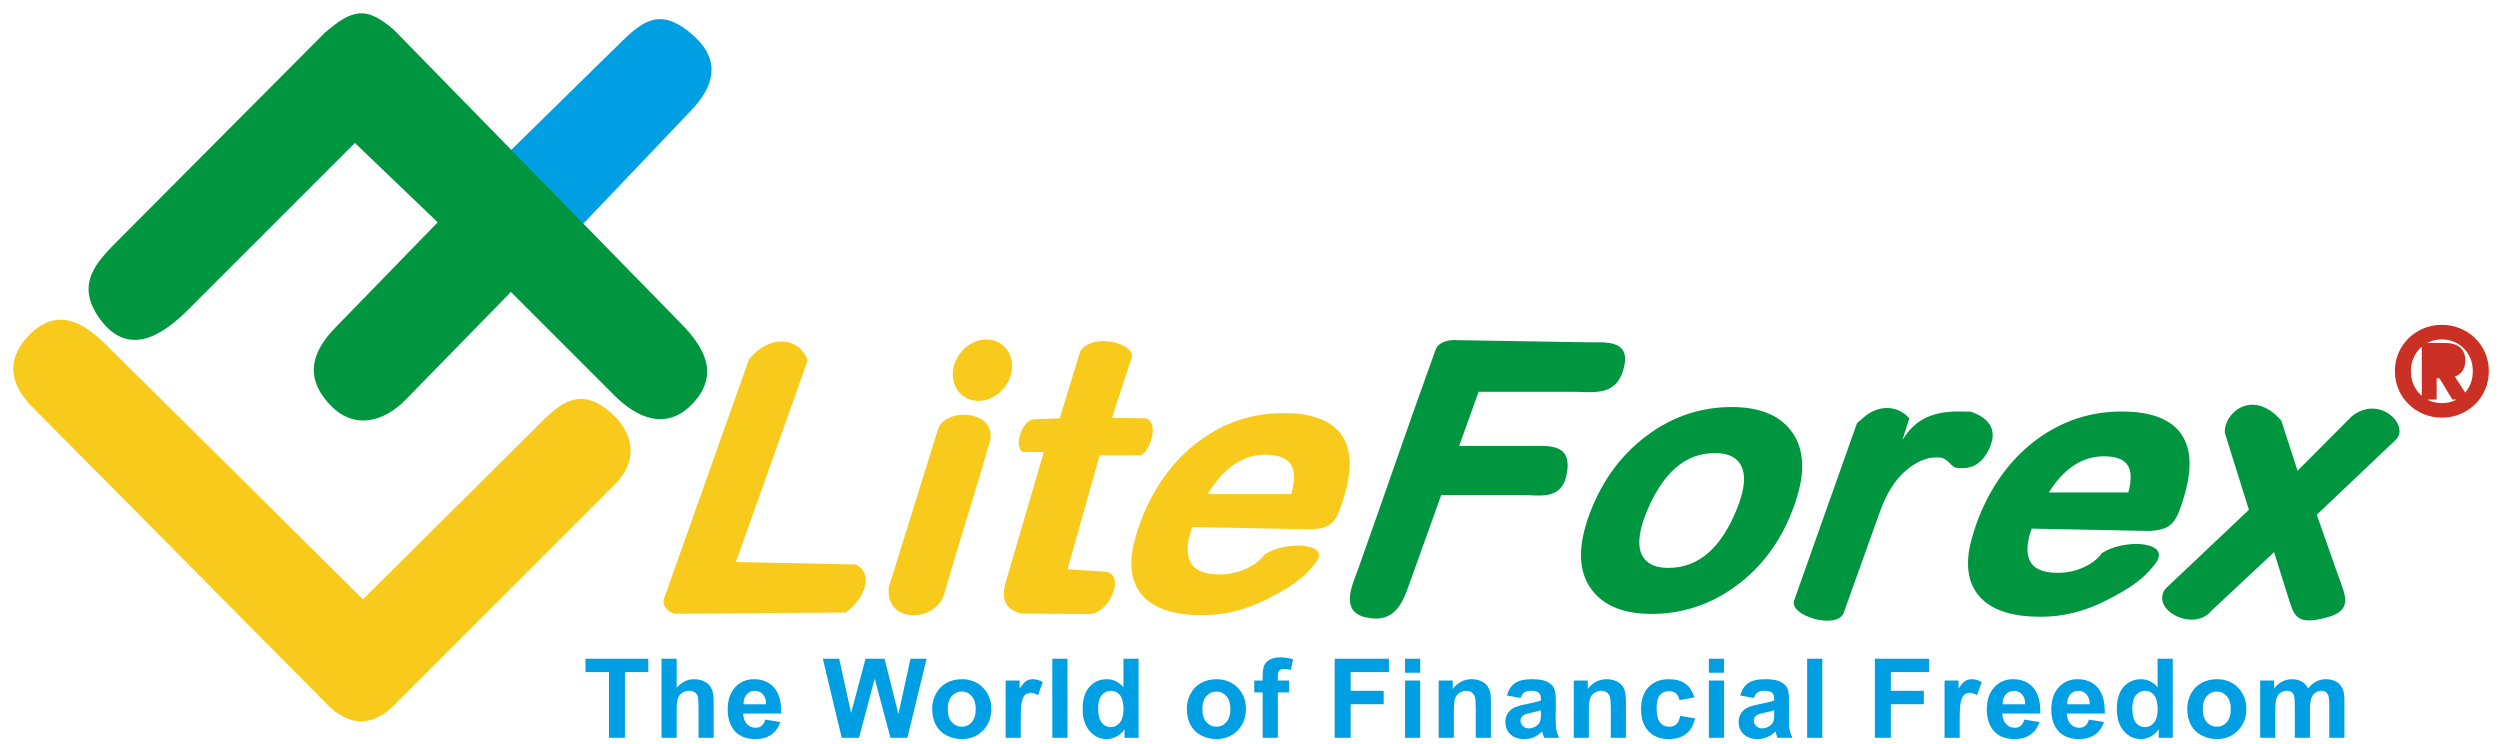 <svg width="168" height="50" viewBox="0 0 168 50" version="1.1" xmlns="http://www.w3.org/2000/svg" xmlns:xlink="http://www.w3.org/1999/xlink">
<g id="Canvas" fill="none">
<g id="lite logo">
<g id="Group">
<g id="Vector">
<path d="M -6.2286e-07 8.928L 4.625 13.815L 12.145 5.918C 13.555 4.438 14.143 2.74 12.272 1.076C 10.257 -0.717 9.155 -0.053 7.587 1.486L -6.2286e-07 8.928Z" transform="translate(34.254 1.394)" fill="#009FE3"/>
<path d="M -6.2286e-07 8.928L 4.625 13.815L 12.145 5.918C 13.555 4.438 14.143 2.74 12.272 1.076C 10.257 -0.717 9.155 -0.053 7.587 1.486L -6.2286e-07 8.928Z" stroke-width="0.216" stroke-miterlimit="22.926" transform="translate(34.254 1.394)" stroke="#009FE3"/>
</g>
<g id="Vector_2">
<path d="M 2.001 15.179L 15.858 1.263C 17.689 -0.294 18.521 -0.486 20.355 1.104L 39.618 20.81C 41.033 22.258 42.23 24.029 40.482 25.966C 38.722 27.916 36.75 26.944 35.297 25.49L 28.272 18.466L 21.13 25.778C 19.735 27.207 17.758 27.849 16.128 26.059C 14.436 24.201 15.121 22.564 16.558 21.085L 23.506 13.938L 17.787 8.456L 6.563 19.68C 4.98 21.263 2.674 23.005 0.758 20.391C -0.904 18.123 0.465 16.72 2.001 15.179Z" transform="translate(6.061 1)" fill="#009640"/>
<path d="M 2.001 15.179L 15.858 1.263C 17.689 -0.294 18.521 -0.486 20.355 1.104L 39.618 20.81C 41.033 22.258 42.23 24.029 40.482 25.966C 38.722 27.916 36.75 26.944 35.297 25.49L 28.272 18.466L 21.13 25.778C 19.735 27.207 17.758 27.849 16.128 26.059C 14.436 24.201 15.121 22.564 16.558 21.085L 23.506 13.938L 17.787 8.456L 6.563 19.68C 4.98 21.263 2.674 23.005 0.758 20.391C -0.904 18.123 0.465 16.72 2.001 15.179Z" stroke-width="0.216" stroke-miterlimit="22.926" transform="translate(6.061 1)" stroke="#009640"/>
</g>
<g id="Vector_3">
<path d="M 1.256 5.692C 7.938 12.429 14.619 19.165 21.3 25.901C 22.609 27.065 23.918 27.065 25.227 25.901C 30.244 20.884 35.261 15.867 40.278 10.849C 41.617 9.511 41.635 7.767 40.098 6.334C 38.26 4.619 37.009 5.306 35.573 6.733L 23.394 18.834C 17.625 13.117 11.856 7.402 6.087 1.686C 4.567 0.18 2.809 -0.943 0.902 1.147C -0.596 2.79 -0.053 4.372 1.256 5.692Z" transform="translate(1 21.592)" fill="#F8CA1B"/>
<path d="M 1.256 5.692C 7.938 12.429 14.619 19.165 21.3 25.901C 22.609 27.065 23.918 27.065 25.227 25.901C 30.244 20.884 35.261 15.867 40.278 10.849C 41.617 9.511 41.635 7.767 40.098 6.334C 38.26 4.619 37.009 5.306 35.573 6.733L 23.394 18.834C 17.625 13.117 11.856 7.402 6.087 1.686C 4.567 0.18 2.809 -0.943 0.902 1.147C -0.596 2.79 -0.053 4.372 1.256 5.692Z" stroke-width="0.216" stroke-miterlimit="22.926" transform="translate(1 21.592)" stroke="#F8CA1B"/>
</g>
<g id="Vector_4">
<path d="M 0.039 17.259L 5.737 1.213C 7.017 -0.452 9.088 -0.37 9.691 1.257L 4.863 14.817L 12.928 14.982C 14.343 15.768 13.198 17.587 12.227 18.207L 1.006 18.293C 0.33 18.329 -0.141 17.713 0.039 17.259Z" transform="translate(44.589 22.952)" fill="#F8CA1B"/>
</g>
<g id="Vector_5">
<path d="M 4.766 13.578C 2.968 13.578 1.669 13.182 0.873 12.389C 0.074 11.592 -0.177 10.448 0.122 8.956C 0.193 8.641 0.287 8.301 0.403 7.938C 0.515 7.573 0.648 7.21 0.8 6.838C 1.7 4.694 2.981 3.02 4.644 1.811C 6.312 0.603 8.165 -9.86196e-07 10.217 -9.86196e-07C 11.945 -9.86196e-07 13.174 0.396 13.902 1.185C 14.63 1.973 14.842 3.138 14.536 4.67C 14.46 5.047 14.352 5.455 14.214 5.888C 13.747 7.352 13.45 7.736 12.076 7.811L 4.089 7.655L 4.034 7.821C 3.952 8.059 3.89 8.282 3.847 8.496C 3.7 9.276 3.798 9.863 4.139 10.255C 4.484 10.647 5.08 10.841 5.931 10.841C 6.549 10.841 7.136 10.716 7.69 10.469C 8.246 10.218 8.669 9.895 8.961 9.49C 10.393 8.571 13.164 8.759 12.517 9.841L 12.517 9.88C 11.626 11.138 10.583 11.741 9.168 12.474C 7.75 13.208 6.286 13.578 4.766 13.578ZM 10.753 5.439L 10.855 4.99C 11.004 4.246 10.929 3.692 10.626 3.332C 10.322 2.972 9.787 2.794 9.018 2.794C 8.05 2.794 7.176 3.146 6.396 3.85C 5.942 4.262 5.521 4.792 5.128 5.439L 10.753 5.439L 10.753 5.439Z" transform="translate(76.026 27.761)" fill="#F8CA1B"/>
</g>
<g id="Vector_6">
<path d="M 0.531 15.379C 2.324 10.356 3.914 5.663 5.756 0.585C 5.93 0.106 6.576 -0.04 7.098 0.009L 15.814 0.151C 17.122 0.172 18.76 -0.078 18.151 1.921C 17.645 3.58 16.212 3.263 14.848 3.263L 8.472 3.263L 7.085 7.115C 8.81 7.115 10.342 7.115 11.971 7.115C 13.339 7.115 14.768 6.94 14.35 8.946C 14.013 10.567 12.644 10.197 11.39 10.197L 5.961 10.197L 3.891 15.964C 3.388 17.367 2.948 18.882 0.964 18.419C -0.659 18.04 0.181 16.359 0.531 15.379Z" transform="translate(90.816 22.958)" fill="#009640"/>
<path d="M 0.531 15.379C 2.324 10.356 3.914 5.663 5.756 0.585C 5.93 0.106 6.576 -0.04 7.098 0.009L 15.814 0.151C 17.122 0.172 18.76 -0.078 18.151 1.921C 17.645 3.58 16.212 3.263 14.848 3.263L 8.472 3.263L 7.085 7.115C 8.81 7.115 10.342 7.115 11.971 7.115C 13.339 7.115 14.768 6.94 14.35 8.946C 14.013 10.567 12.644 10.197 11.39 10.197L 5.961 10.197L 3.891 15.964C 3.388 17.367 2.948 18.882 0.964 18.419C -0.659 18.04 0.181 16.359 0.531 15.379Z" stroke-width="0.216" stroke-miterlimit="22.926" transform="translate(90.816 22.958)" stroke="#009640"/>
</g>
<g id="Vector_7">
<path d="M 4.635 13.686C 2.957 13.686 1.711 13.242 0.903 12.353C 0.096 11.464 -0.172 10.258 0.107 8.73C 0.155 8.469 0.227 8.171 0.326 7.841C 0.424 7.511 0.533 7.193 0.654 6.892C 1.486 4.78 2.745 3.105 4.433 1.862C 6.116 0.62 7.981 -1.29763e-06 10.027 -1.29763e-06C 11.706 -1.29763e-06 12.951 0.448 13.756 1.349C 14.561 2.25 14.822 3.472 14.532 5.017C 14.482 5.286 14.405 5.588 14.301 5.922C 14.202 6.256 14.088 6.582 13.965 6.892C 13.146 8.978 11.896 10.629 10.211 11.852C 8.532 13.074 6.673 13.686 4.635 13.686ZM 5.769 10.809C 6.809 10.809 7.72 10.466 8.509 9.782C 9.297 9.097 9.959 8.066 10.507 6.688C 10.594 6.464 10.672 6.24 10.738 6.019C 10.805 5.795 10.855 5.591 10.889 5.408C 11.039 4.605 10.94 3.982 10.595 3.542C 10.246 3.097 9.68 2.877 8.893 2.877C 7.858 2.877 6.946 3.224 6.155 3.921C 5.364 4.618 4.69 5.669 4.134 7.071C 4.053 7.283 3.98 7.499 3.911 7.715C 3.843 7.931 3.797 8.131 3.772 8.31C 3.622 9.109 3.719 9.724 4.066 10.156C 4.412 10.593 4.979 10.809 5.769 10.809Z" transform="translate(106.35 27.46)" fill="#009640"/>
<path d="M 4.635 13.686C 2.957 13.686 1.711 13.242 0.903 12.353C 0.096 11.464 -0.172 10.258 0.107 8.73C 0.155 8.469 0.227 8.171 0.326 7.841C 0.424 7.511 0.533 7.193 0.654 6.892C 1.486 4.78 2.745 3.105 4.433 1.862C 6.116 0.62 7.981 -1.29763e-06 10.027 -1.29763e-06C 11.706 -1.29763e-06 12.951 0.448 13.756 1.349C 14.561 2.25 14.822 3.472 14.532 5.017C 14.482 5.286 14.405 5.588 14.301 5.922C 14.202 6.256 14.088 6.582 13.965 6.892C 13.146 8.978 11.896 10.629 10.211 11.852C 8.532 13.074 6.673 13.686 4.635 13.686ZM 5.769 10.809C 6.809 10.809 7.72 10.466 8.509 9.782C 9.297 9.097 9.959 8.066 10.507 6.688C 10.594 6.464 10.672 6.24 10.738 6.019C 10.805 5.795 10.855 5.591 10.889 5.408C 11.039 4.605 10.94 3.982 10.595 3.542C 10.246 3.097 9.68 2.877 8.893 2.877C 7.858 2.877 6.946 3.224 6.155 3.921C 5.364 4.618 4.69 5.669 4.134 7.071C 4.053 7.283 3.98 7.499 3.911 7.715C 3.843 7.931 3.797 8.131 3.772 8.31C 3.622 9.109 3.719 9.724 4.066 10.156C 4.412 10.593 4.979 10.809 5.769 10.809Z" stroke-width="0.216" stroke-miterlimit="22.926" transform="translate(106.35 27.46)" stroke="#009640"/>
</g>
<g id="Vector_8">
<path d="M 0.014 12.882L 4.234 0.98L 4.692 0.58C 5.646 -0.231 6.818 -0.164 7.535 0.608L 6.717 3.227C 6.963 2.9 7.116 2.4 7.33 2.041C 8.312 0.396 9.883 0.229 11.011 0.232C 11.262 0.232 11.513 0.24 11.765 0.244C 13.095 0.708 13.47 1.515 12.893 2.665C 12.439 3.594 11.734 3.939 10.822 3.8C 10.567 3.767 10.286 3.178 9.781 3.121C 8.849 3.015 8.018 3.436 7.305 4.062C 6.591 4.689 6.022 5.605 5.59 6.804L 3.147 13.626C 2.731 14.634 -0.229 13.762 0.014 12.882Z" transform="translate(120.646 27.526)" fill="#009640"/>
<path d="M 0.014 12.882L 4.234 0.98L 4.692 0.58C 5.646 -0.231 6.818 -0.164 7.535 0.608L 6.717 3.227C 6.963 2.9 7.116 2.4 7.33 2.041C 8.312 0.396 9.883 0.229 11.011 0.232C 11.262 0.232 11.513 0.24 11.765 0.244C 13.095 0.708 13.47 1.515 12.893 2.665C 12.439 3.594 11.734 3.939 10.822 3.8C 10.567 3.767 10.286 3.178 9.781 3.121C 8.849 3.015 8.018 3.436 7.305 4.062C 6.591 4.689 6.022 5.605 5.59 6.804L 3.147 13.626C 2.731 14.634 -0.229 13.762 0.014 12.882Z" stroke-width="0.216" stroke-miterlimit="22.926" transform="translate(120.646 27.526)" stroke="#009640"/>
</g>
<g id="Group_2">
<g id="Vector_9">
<path d="M 2.264 -7.26671e-07C 1.177 -7.26671e-07 0.168 0.927 0.019 2.064C -0.131 3.201 0.634 4.129 1.721 4.129C 2.809 4.129 3.818 3.201 3.967 2.064C 4.117 0.927 3.352 -7.26671e-07 2.264 -7.26671e-07Z" transform="translate(64.025 22.811)" fill="#F8CA1B"/>
</g>
<g id="Vector_10">
<path d="M 3.342 0.9L 0.017 11.569C -0.267 14.089 3.156 13.957 3.734 12.061C 4.71 8.626 5.846 5.158 6.821 1.723C 7.206 -0.318 3.897 -0.484 3.342 0.9Z" transform="translate(59.715 27.871)" fill="#F8CA1B"/>
</g>
</g>
<g id="Vector_11">
<path d="M 3.756 5.189L 1.979 5.254C 1.279 5.329 0.622 7.02 1.268 7.451L 2.69 7.451L 0.137 16.175C -0.218 17.316 0.116 18.027 1.139 18.307L 5.792 18.339C 7.181 18.232 8.183 15.647 6.826 15.496L 4.282 15.334L 6.438 7.677L 9.216 7.677C 9.798 7.397 10.455 5.587 9.604 5.189L 7.272 5.157L 8.605 1.065C 8.775 0.131 5.977 -0.575 5.145 0.666L 3.756 5.189Z" transform="translate(67.455 22.923)" fill="#F8CA1B"/>
</g>
<g id="Vector_12">
<path d="M 4.765 13.578C 2.968 13.578 1.669 13.182 0.874 12.389C 0.073 11.592 -0.177 10.448 0.122 8.956C 0.194 8.641 0.287 8.301 0.403 7.938C 0.515 7.573 0.648 7.21 0.8 6.838C 1.7 4.694 2.981 3.02 4.644 1.811C 6.312 0.603 8.165 -9.86196e-07 10.217 -9.86196e-07C 11.945 -9.86196e-07 13.174 0.396 13.902 1.185C 14.63 1.973 14.842 3.138 14.535 4.67C 14.46 5.047 14.352 5.455 14.214 5.888C 13.747 7.352 13.449 7.736 12.076 7.811L 4.089 7.655L 4.034 7.821C 3.951 8.059 3.889 8.282 3.847 8.496C 3.699 9.276 3.798 9.863 4.138 10.255C 4.483 10.647 5.079 10.841 5.931 10.841C 6.548 10.841 7.135 10.716 7.69 10.469C 8.245 10.218 8.668 9.895 8.961 9.49C 10.393 8.571 13.164 8.759 12.516 9.841L 12.516 9.88C 11.625 11.138 10.583 11.741 9.168 12.474C 7.75 13.208 6.286 13.578 4.765 13.578ZM 10.753 5.439L 10.856 4.99C 11.005 4.246 10.93 3.692 10.626 3.332C 10.322 2.972 9.788 2.794 9.018 2.794C 8.051 2.794 7.177 3.146 6.397 3.85C 5.942 4.262 5.521 4.792 5.128 5.439L 10.753 5.439L 10.753 5.439Z" transform="translate(132.359 27.761)" fill="#009640"/>
<path d="M 4.765 13.578C 2.968 13.578 1.669 13.182 0.874 12.389C 0.073 11.592 -0.177 10.448 0.122 8.956C 0.194 8.641 0.287 8.301 0.403 7.938C 0.515 7.573 0.648 7.21 0.8 6.838C 1.7 4.694 2.981 3.02 4.644 1.811C 6.312 0.603 8.165 -9.86196e-07 10.217 -9.86196e-07C 11.945 -9.86196e-07 13.174 0.396 13.902 1.185C 14.63 1.973 14.842 3.138 14.535 4.67C 14.46 5.047 14.352 5.455 14.214 5.888C 13.747 7.352 13.449 7.736 12.076 7.811L 4.089 7.655L 4.034 7.821C 3.951 8.059 3.889 8.282 3.847 8.496C 3.699 9.276 3.798 9.863 4.138 10.255C 4.483 10.647 5.079 10.841 5.931 10.841C 6.548 10.841 7.135 10.716 7.69 10.469C 8.245 10.218 8.668 9.895 8.961 9.49C 10.393 8.571 13.164 8.759 12.516 9.841L 12.516 9.88C 11.625 11.138 10.583 11.741 9.168 12.474C 7.75 13.208 6.286 13.578 4.765 13.578ZM 10.753 5.439L 10.856 4.99C 11.005 4.246 10.93 3.692 10.626 3.332C 10.322 2.972 9.788 2.794 9.018 2.794C 8.051 2.794 7.177 3.146 6.397 3.85C 5.942 4.262 5.521 4.792 5.128 5.439L 10.753 5.439L 10.753 5.439Z" stroke-width="0.216" stroke-miterlimit="22.926" transform="translate(132.359 27.761)" stroke="#009640"/>
</g>
<g id="Vector_13">
<path d="M 0.194 12.329L 5.844 6.984L 4.217 1.781C 4.106 0.579 5.94 -1.108 7.802 1.009L 8.943 4.528L 12.705 0.751C 14.486 -0.665 16.411 1.347 15.504 2.181L 10.159 7.253L 11.591 11.326C 12.133 12.867 12.697 13.727 10.555 14.176C 8.936 14.516 8.846 14.003 8.435 12.692L 7.465 9.601L 3.113 13.673C 1.997 15.037 -0.75 13.597 0.194 12.329Z" transform="translate(145.404 27.307)" fill="#009640"/>
<path d="M 0.194 12.329L 5.844 6.984L 4.217 1.781C 4.106 0.579 5.94 -1.108 7.802 1.009L 8.943 4.528L 12.705 0.751C 14.486 -0.665 16.411 1.347 15.504 2.181L 10.159 7.253L 11.591 11.326C 12.133 12.867 12.697 13.727 10.555 14.176C 8.936 14.516 8.846 14.003 8.435 12.692L 7.465 9.601L 3.113 13.673C 1.997 15.037 -0.75 13.597 0.194 12.329Z" stroke-width="0.216" stroke-miterlimit="22.926" transform="translate(145.404 27.307)" stroke="#009640"/>
</g>
<g id="Vector_14">
<path d="M 2.915 5.739C 2.522 5.739 2.15 5.668 1.799 5.527C 1.447 5.384 1.134 5.182 0.863 4.921C 0.592 4.66 0.379 4.353 0.228 3.999C 0.076 3.648 7.26671e-07 3.268 7.26671e-07 2.861C 7.26671e-07 2.327 0.131 1.84 0.396 1.402C 0.659 0.964 1.015 0.621 1.463 0.372C 1.91 0.124 2.395 -1.5831e-06 2.915 -1.5831e-06C 3.3 -1.5831e-06 3.669 0.072 4.024 0.215C 4.378 0.358 4.689 0.559 4.956 0.817C 5.225 1.076 5.435 1.379 5.586 1.73C 5.737 2.08 5.813 2.457 5.813 2.861C 5.813 3.268 5.737 3.647 5.586 3.999C 5.436 4.351 5.226 4.659 4.955 4.921C 4.684 5.182 4.374 5.384 4.022 5.527C 3.671 5.668 3.302 5.739 2.915 5.739ZM 0.575 2.861C 0.575 3.313 0.678 3.721 0.884 4.087C 1.089 4.454 1.371 4.741 1.73 4.949C 2.088 5.156 2.483 5.26 2.914 5.26C 3.341 5.26 3.732 5.156 4.088 4.949C 4.443 4.741 4.724 4.454 4.929 4.087C 5.134 3.721 5.236 3.313 5.236 2.861C 5.236 2.524 5.177 2.21 5.059 1.922C 4.941 1.632 4.775 1.379 4.563 1.161C 4.349 0.945 4.102 0.777 3.82 0.658C 3.538 0.539 3.236 0.48 2.914 0.48C 2.589 0.48 2.284 0.539 2.001 0.658C 1.717 0.776 1.468 0.944 1.252 1.161C 1.037 1.38 0.87 1.635 0.752 1.926C 0.635 2.218 0.575 2.529 0.575 2.861ZM 2.306 3.09L 2.882 3.09L 3.755 4.522L 4.318 4.522L 3.375 3.067C 3.948 2.996 4.234 2.693 4.234 2.157C 4.234 1.832 4.137 1.593 3.945 1.443C 3.753 1.291 3.46 1.215 3.065 1.215L 1.806 1.215L 1.806 4.522L 2.305 4.522L 2.305 3.09L 2.306 3.09ZM 2.306 2.665L 2.904 2.665C 3.077 2.665 3.218 2.653 3.331 2.632C 3.443 2.61 3.535 2.56 3.605 2.481C 3.675 2.402 3.71 2.284 3.71 2.126C 3.71 1.802 3.47 1.64 2.988 1.64L 2.306 1.64L 2.306 2.665Z" transform="translate(161.187 22.078)" fill="#CA3124"/>
<path d="M 2.915 5.739C 2.522 5.739 2.15 5.668 1.799 5.527C 1.447 5.384 1.134 5.182 0.863 4.921C 0.592 4.66 0.379 4.353 0.228 3.999C 0.076 3.648 7.26671e-07 3.268 7.26671e-07 2.861C 7.26671e-07 2.327 0.131 1.84 0.396 1.402C 0.659 0.964 1.015 0.621 1.463 0.372C 1.91 0.124 2.395 -1.5831e-06 2.915 -1.5831e-06C 3.3 -1.5831e-06 3.669 0.072 4.024 0.215C 4.378 0.358 4.689 0.559 4.956 0.817C 5.225 1.076 5.435 1.379 5.586 1.73C 5.737 2.08 5.813 2.457 5.813 2.861C 5.813 3.268 5.737 3.647 5.586 3.999C 5.436 4.351 5.226 4.659 4.955 4.921C 4.684 5.182 4.374 5.384 4.022 5.527C 3.671 5.668 3.302 5.739 2.915 5.739ZM 0.575 2.861C 0.575 3.313 0.678 3.721 0.884 4.087C 1.089 4.454 1.371 4.741 1.73 4.949C 2.088 5.156 2.483 5.26 2.914 5.26C 3.341 5.26 3.732 5.156 4.088 4.949C 4.443 4.741 4.724 4.454 4.929 4.087C 5.134 3.721 5.236 3.313 5.236 2.861C 5.236 2.524 5.177 2.21 5.059 1.922C 4.941 1.632 4.775 1.379 4.563 1.161C 4.349 0.945 4.102 0.777 3.82 0.658C 3.538 0.539 3.236 0.48 2.914 0.48C 2.589 0.48 2.284 0.539 2.001 0.658C 1.717 0.776 1.468 0.944 1.252 1.161C 1.037 1.38 0.87 1.635 0.752 1.926C 0.635 2.218 0.575 2.529 0.575 2.861ZM 2.306 3.09L 2.882 3.09L 3.755 4.522L 4.318 4.522L 3.375 3.067C 3.948 2.996 4.234 2.693 4.234 2.157C 4.234 1.832 4.137 1.593 3.945 1.443C 3.753 1.291 3.46 1.215 3.065 1.215L 1.806 1.215L 1.806 4.522L 2.305 4.522L 2.305 3.09L 2.306 3.09ZM 2.306 2.665L 2.904 2.665C 3.077 2.665 3.218 2.653 3.331 2.632C 3.443 2.61 3.535 2.56 3.605 2.481C 3.675 2.402 3.71 2.284 3.71 2.126C 3.71 1.802 3.47 1.64 2.988 1.64L 2.306 1.64L 2.306 2.665Z" stroke-width="0.5" stroke-miterlimit="22.926" transform="translate(161.187 22.078)" stroke="#CA3124"/>
</g>
</g>
<g id="Vector_15">
<path d="M 1.576 5.404L 1.576 0.99L 9.34291e-07 0.99L 9.34291e-07 0.091L 4.222 0.091L 4.222 0.99L 2.65 0.99L 2.65 5.404L 1.576 5.404ZM 6.128 0.09L 6.128 2.043C 6.457 1.66 6.849 1.467 7.306 1.467C 7.541 1.467 7.751 1.511 7.941 1.598C 8.129 1.684 8.271 1.796 8.366 1.93C 8.461 2.067 8.527 2.216 8.561 2.381C 8.597 2.544 8.614 2.8 8.614 3.145L 8.614 5.403L 7.596 5.403L 7.596 3.369C 7.596 2.966 7.577 2.71 7.538 2.601C 7.499 2.492 7.431 2.407 7.333 2.343C 7.235 2.278 7.113 2.246 6.965 2.246C 6.796 2.246 6.645 2.287 6.513 2.37C 6.379 2.452 6.281 2.575 6.221 2.741C 6.159 2.907 6.128 3.152 6.128 3.474L 6.128 5.403L 5.11 5.403L 5.11 0.09L 6.128 0.09L 6.128 0.09ZM 12.082 4.179L 13.097 4.348C 12.966 4.721 12.761 5.004 12.479 5.198C 12.198 5.394 11.846 5.49 11.422 5.49C 10.753 5.49 10.258 5.273 9.937 4.835C 9.683 4.485 9.556 4.042 9.556 3.509C 9.556 2.87 9.723 2.371 10.057 2.009C 10.389 1.648 10.811 1.467 11.321 1.467C 11.894 1.467 12.345 1.657 12.677 2.035C 13.007 2.413 13.165 2.993 13.152 3.773L 10.6 3.773C 10.607 4.075 10.689 4.31 10.846 4.477C 11.003 4.646 11.2 4.73 11.434 4.73C 11.593 4.73 11.727 4.686 11.836 4.6C 11.945 4.512 12.027 4.372 12.082 4.179ZM 12.14 3.15C 12.133 2.854 12.057 2.63 11.913 2.477C 11.768 2.323 11.591 2.247 11.383 2.247C 11.16 2.247 10.977 2.328 10.833 2.49C 10.688 2.651 10.616 2.871 10.618 3.15L 12.14 3.15L 12.14 3.15ZM 17.218 5.404L 15.95 0.091L 17.047 0.091L 17.849 3.74L 18.82 0.091L 20.095 0.091L 21.027 3.802L 21.842 0.091L 22.922 0.091L 21.632 5.404L 20.494 5.404L 19.436 1.431L 18.381 5.404L 17.218 5.404ZM 23.299 3.424C 23.299 3.087 23.383 2.759 23.549 2.442C 23.716 2.127 23.952 1.884 24.257 1.719C 24.563 1.551 24.904 1.467 25.282 1.467C 25.863 1.467 26.34 1.657 26.713 2.035C 27.085 2.413 27.271 2.891 27.271 3.469C 27.271 4.05 27.083 4.533 26.708 4.916C 26.332 5.3 25.859 5.49 25.289 5.49C 24.935 5.49 24.6 5.411 24.28 5.252C 23.959 5.092 23.716 4.858 23.549 4.55C 23.383 4.242 23.299 3.867 23.299 3.424ZM 24.343 3.479C 24.343 3.861 24.433 4.153 24.615 4.356C 24.796 4.559 25.019 4.66 25.285 4.66C 25.551 4.66 25.774 4.559 25.953 4.356C 26.134 4.153 26.224 3.859 26.224 3.471C 26.224 3.095 26.134 2.804 25.953 2.602C 25.774 2.399 25.551 2.297 25.285 2.297C 25.019 2.297 24.796 2.399 24.615 2.602C 24.433 2.804 24.343 3.098 24.343 3.479ZM 29.25 5.404L 28.232 5.404L 28.232 1.555L 29.177 1.555L 29.177 2.102C 29.339 1.843 29.485 1.672 29.614 1.591C 29.744 1.509 29.89 1.467 30.054 1.467C 30.287 1.467 30.51 1.532 30.725 1.66L 30.41 2.547C 30.238 2.437 30.079 2.381 29.932 2.381C 29.788 2.381 29.668 2.42 29.57 2.499C 29.469 2.577 29.393 2.719 29.335 2.925C 29.278 3.13 29.25 3.561 29.25 4.215L 29.25 5.404ZM 31.37 5.404L 31.37 0.091L 32.388 0.091L 32.388 5.404L 31.37 5.404ZM 37.168 5.404L 36.223 5.404L 36.223 4.838C 36.066 5.059 35.88 5.222 35.666 5.33C 35.452 5.438 35.237 5.491 35.019 5.491C 34.576 5.491 34.198 5.313 33.882 4.956C 33.568 4.6 33.409 4.103 33.409 3.465C 33.409 2.812 33.563 2.316 33.87 1.977C 34.176 1.638 34.565 1.468 35.034 1.468C 35.463 1.468 35.836 1.647 36.15 2.004L 36.15 0.091L 37.168 0.091L 37.168 5.404ZM 34.45 3.396C 34.45 3.807 34.507 4.103 34.621 4.288C 34.784 4.552 35.014 4.686 35.309 4.686C 35.543 4.686 35.743 4.585 35.907 4.386C 36.071 4.187 36.153 3.889 36.153 3.493C 36.153 3.052 36.073 2.733 35.915 2.538C 35.755 2.344 35.551 2.247 35.301 2.247C 35.06 2.247 34.858 2.343 34.695 2.535C 34.532 2.727 34.45 3.013 34.45 3.396ZM 40.411 3.424C 40.411 3.087 40.495 2.759 40.661 2.442C 40.828 2.127 41.064 1.884 41.37 1.719C 41.675 1.551 42.017 1.467 42.394 1.467C 42.975 1.467 43.453 1.657 43.825 2.035C 44.197 2.413 44.383 2.891 44.383 3.469C 44.383 4.05 44.195 4.533 43.821 4.916C 43.444 5.3 42.972 5.49 42.401 5.49C 42.048 5.49 41.712 5.411 41.392 5.252C 41.072 5.092 40.828 4.858 40.661 4.55C 40.495 4.242 40.411 3.867 40.411 3.424ZM 41.455 3.479C 41.455 3.861 41.545 4.153 41.727 4.356C 41.908 4.559 42.132 4.66 42.398 4.66C 42.663 4.66 42.886 4.559 43.066 4.356C 43.247 4.153 43.337 3.859 43.337 3.471C 43.337 3.095 43.246 2.804 43.066 2.602C 42.886 2.399 42.663 2.297 42.398 2.297C 42.132 2.297 41.908 2.399 41.727 2.602C 41.545 2.804 41.455 3.098 41.455 3.479ZM 44.941 1.555L 45.506 1.555L 45.506 1.264C 45.506 0.941 45.541 0.699 45.61 0.539C 45.679 0.38 45.806 0.25 45.989 0.15C 46.175 0.05 46.409 -2.33573e-06 46.691 -2.33573e-06C 46.982 -2.33573e-06 47.265 0.044 47.544 0.13L 47.406 0.841C 47.244 0.802 47.088 0.783 46.939 0.783C 46.79 0.783 46.685 0.817 46.621 0.886C 46.556 0.955 46.526 1.087 46.526 1.283L 46.526 1.555L 47.286 1.555L 47.286 2.356L 46.526 2.356L 46.526 5.404L 45.506 5.404L 45.506 2.356L 44.941 2.356L 44.941 1.555ZM 50.347 5.404L 50.347 0.091L 53.991 0.091L 53.991 0.99L 51.421 0.99L 51.421 2.247L 53.64 2.247L 53.64 3.146L 51.421 3.146L 51.421 5.403L 50.347 5.403L 50.347 5.404ZM 55.074 1.033L 55.074 0.09L 56.092 0.09L 56.092 1.033L 55.074 1.033ZM 55.074 5.404L 55.074 1.555L 56.092 1.555L 56.092 5.404L 55.074 5.404ZM 60.843 5.404L 59.825 5.404L 59.825 3.439C 59.825 3.024 59.803 2.755 59.76 2.633C 59.716 2.512 59.645 2.416 59.547 2.348C 59.449 2.282 59.331 2.247 59.194 2.247C 59.017 2.247 58.859 2.295 58.719 2.391C 58.58 2.489 58.483 2.617 58.431 2.776C 58.38 2.936 58.354 3.231 58.354 3.661L 58.354 5.404L 57.335 5.404L 57.335 1.555L 58.28 1.555L 58.28 2.12C 58.617 1.685 59.04 1.467 59.55 1.467C 59.774 1.467 59.98 1.508 60.166 1.588C 60.351 1.67 60.492 1.772 60.587 1.899C 60.683 2.025 60.75 2.167 60.787 2.327C 60.825 2.487 60.844 2.714 60.844 3.011L 60.843 5.404ZM 62.843 2.729L 61.919 2.562C 62.023 2.189 62.201 1.915 62.455 1.735C 62.71 1.557 63.086 1.467 63.586 1.467C 64.041 1.467 64.378 1.521 64.601 1.629C 64.822 1.737 64.98 1.873 65.07 2.039C 65.16 2.204 65.206 2.507 65.206 2.95L 65.195 4.139C 65.195 4.477 65.211 4.727 65.244 4.888C 65.276 5.047 65.338 5.22 65.427 5.404L 64.419 5.404C 64.393 5.336 64.36 5.236 64.321 5.103C 64.305 5.043 64.293 5.003 64.285 4.983C 64.111 5.153 63.925 5.279 63.727 5.364C 63.529 5.449 63.318 5.491 63.093 5.491C 62.697 5.491 62.384 5.383 62.156 5.169C 61.928 4.953 61.814 4.682 61.814 4.352C 61.814 4.136 61.866 3.941 61.969 3.771C 62.074 3.6 62.22 3.471 62.407 3.38C 62.593 3.29 62.864 3.211 63.217 3.143C 63.692 3.054 64.022 2.97 64.206 2.893L 64.206 2.791C 64.206 2.594 64.157 2.456 64.06 2.372C 63.964 2.289 63.782 2.247 63.514 2.247C 63.332 2.247 63.191 2.283 63.09 2.354C 62.988 2.425 62.907 2.55 62.843 2.729ZM 64.206 3.555C 64.076 3.599 63.869 3.651 63.586 3.711C 63.304 3.772 63.119 3.831 63.032 3.888C 62.899 3.983 62.832 4.102 62.832 4.247C 62.832 4.39 62.885 4.513 62.992 4.617C 63.098 4.721 63.233 4.772 63.398 4.772C 63.581 4.772 63.757 4.712 63.923 4.592C 64.047 4.5 64.127 4.387 64.166 4.254C 64.193 4.167 64.206 4.001 64.206 3.758L 64.206 3.555ZM 69.918 5.404L 68.9 5.404L 68.9 3.439C 68.9 3.024 68.878 2.755 68.834 2.633C 68.791 2.512 68.719 2.416 68.621 2.348C 68.523 2.282 68.406 2.247 68.269 2.247C 68.092 2.247 67.933 2.295 67.794 2.391C 67.654 2.489 67.558 2.617 67.506 2.776C 67.454 2.936 67.428 3.231 67.428 3.661L 67.428 5.404L 66.41 5.404L 66.41 1.555L 67.355 1.555L 67.355 2.12C 67.691 1.685 68.114 1.467 68.624 1.467C 68.848 1.467 69.055 1.508 69.24 1.588C 69.425 1.67 69.567 1.772 69.662 1.899C 69.757 2.025 69.824 2.167 69.861 2.327C 69.899 2.487 69.918 2.714 69.918 3.011L 69.918 5.404L 69.918 5.404ZM 74.513 2.693L 73.509 2.874C 73.476 2.674 73.398 2.523 73.279 2.421C 73.159 2.32 73.004 2.269 72.814 2.269C 72.559 2.269 72.357 2.357 72.206 2.531C 72.055 2.707 71.98 3 71.98 3.411C 71.98 3.867 72.057 4.19 72.21 4.378C 72.364 4.566 72.569 4.66 72.827 4.66C 73.022 4.66 73.179 4.606 73.302 4.496C 73.426 4.386 73.512 4.197 73.563 3.93L 74.564 4.099C 74.461 4.558 74.26 4.906 73.966 5.14C 73.671 5.374 73.277 5.491 72.781 5.491C 72.218 5.491 71.769 5.314 71.435 4.959C 71.1 4.604 70.933 4.112 70.933 3.483C 70.933 2.849 71.101 2.354 71.436 2C 71.773 1.644 72.227 1.468 72.799 1.468C 73.268 1.468 73.641 1.569 73.918 1.771C 74.193 1.972 74.392 2.28 74.513 2.693ZM 75.492 1.033L 75.492 0.09L 76.51 0.09L 76.51 1.033L 75.492 1.033ZM 75.492 5.404L 75.492 1.555L 76.51 1.555L 76.51 5.404L 75.492 5.404ZM 78.521 2.729L 77.597 2.562C 77.7 2.189 77.878 1.915 78.132 1.735C 78.387 1.557 78.763 1.467 79.263 1.467C 79.718 1.467 80.056 1.521 80.278 1.629C 80.5 1.737 80.657 1.873 80.747 2.039C 80.838 2.204 80.883 2.507 80.883 2.95L 80.872 4.139C 80.872 4.477 80.888 4.727 80.922 4.888C 80.954 5.047 81.015 5.22 81.104 5.404L 80.097 5.404C 80.07 5.336 80.037 5.236 79.999 5.103C 79.983 5.043 79.97 5.003 79.963 4.983C 79.788 5.153 79.603 5.279 79.405 5.364C 79.207 5.449 78.995 5.491 78.77 5.491C 78.374 5.491 78.061 5.383 77.834 5.169C 77.605 4.953 77.491 4.682 77.491 4.352C 77.491 4.136 77.543 3.941 77.647 3.771C 77.751 3.6 77.897 3.471 78.084 3.38C 78.271 3.29 78.541 3.211 78.894 3.143C 79.369 3.054 79.7 2.97 79.883 2.893L 79.883 2.791C 79.883 2.594 79.834 2.456 79.738 2.372C 79.641 2.289 79.459 2.247 79.191 2.247C 79.009 2.247 78.868 2.283 78.767 2.354C 78.665 2.425 78.584 2.55 78.521 2.729ZM 79.883 3.555C 79.753 3.599 79.546 3.651 79.263 3.711C 78.981 3.772 78.797 3.831 78.709 3.888C 78.577 3.983 78.509 4.102 78.509 4.247C 78.509 4.39 78.563 4.513 78.669 4.617C 78.775 4.721 78.91 4.772 79.075 4.772C 79.259 4.772 79.434 4.712 79.601 4.592C 79.724 4.5 79.805 4.387 79.843 4.254C 79.871 4.167 79.883 4.001 79.883 3.758L 79.883 3.555L 79.883 3.555ZM 82.094 5.404L 82.094 0.091L 83.112 0.091L 83.112 5.404L 82.094 5.404ZM 86.645 5.404L 86.645 0.091L 90.288 0.091L 90.288 0.99L 87.719 0.99L 87.719 2.247L 89.937 2.247L 89.937 3.146L 87.719 3.146L 87.719 5.403L 86.645 5.403L 86.645 5.404ZM 92.347 5.404L 91.329 5.404L 91.329 1.555L 92.273 1.555L 92.273 2.102C 92.436 1.843 92.581 1.672 92.71 1.591C 92.84 1.509 92.986 1.467 93.15 1.467C 93.383 1.467 93.606 1.532 93.821 1.66L 93.506 2.547C 93.335 2.437 93.175 2.381 93.028 2.381C 92.885 2.381 92.765 2.42 92.666 2.499C 92.565 2.577 92.489 2.719 92.432 2.925C 92.375 3.13 92.347 3.561 92.347 4.215L 92.347 5.404ZM 96.694 4.179L 97.71 4.348C 97.579 4.721 97.374 5.004 97.092 5.198C 96.811 5.394 96.458 5.49 96.035 5.49C 95.366 5.49 94.871 5.273 94.549 4.835C 94.296 4.485 94.168 4.042 94.168 3.509C 94.168 2.87 94.335 2.371 94.669 2.009C 95.002 1.648 95.424 1.467 95.933 1.467C 96.506 1.467 96.957 1.657 97.289 2.035C 97.62 2.413 97.778 2.993 97.764 3.773L 95.212 3.773C 95.219 4.075 95.301 4.31 95.458 4.477C 95.615 4.646 95.812 4.73 96.046 4.73C 96.205 4.73 96.339 4.686 96.448 4.6C 96.557 4.512 96.64 4.372 96.694 4.179ZM 96.752 3.15C 96.745 2.854 96.669 2.63 96.525 2.477C 96.38 2.323 96.203 2.247 95.995 2.247C 95.773 2.247 95.59 2.328 95.445 2.49C 95.3 2.651 95.228 2.871 95.231 3.15L 96.752 3.15L 96.752 3.15ZM 101.029 4.179L 102.044 4.348C 101.913 4.721 101.708 5.004 101.425 5.198C 101.145 5.394 100.792 5.49 100.369 5.49C 99.7 5.49 99.205 5.273 98.883 4.835C 98.63 4.485 98.502 4.042 98.502 3.509C 98.502 2.87 98.669 2.371 99.003 2.009C 99.336 1.648 99.758 1.467 100.267 1.467C 100.84 1.467 101.292 1.657 101.623 2.035C 101.954 2.413 102.112 2.993 102.098 3.773L 99.546 3.773C 99.553 4.075 99.635 4.31 99.792 4.477C 99.949 4.646 100.146 4.73 100.38 4.73C 100.539 4.73 100.673 4.686 100.782 4.6C 100.891 4.512 100.975 4.372 101.029 4.179ZM 101.087 3.15C 101.08 2.854 101.004 2.63 100.859 2.477C 100.715 2.323 100.538 2.247 100.33 2.247C 100.108 2.247 99.924 2.328 99.78 2.49C 99.635 2.651 99.563 2.871 99.565 3.15L 101.087 3.15L 101.087 3.15ZM 106.665 5.404L 105.719 5.404L 105.719 4.838C 105.563 5.059 105.377 5.222 105.163 5.33C 104.949 5.438 104.734 5.491 104.516 5.491C 104.073 5.491 103.695 5.313 103.379 4.956C 103.064 4.6 102.906 4.103 102.906 3.465C 102.906 2.812 103.06 2.316 103.366 1.977C 103.673 1.638 104.062 1.468 104.531 1.468C 104.96 1.468 105.332 1.647 105.646 2.004L 105.646 0.091L 106.665 0.091L 106.665 5.404ZM 103.947 3.396C 103.947 3.807 104.004 4.103 104.117 4.288C 104.281 4.552 104.511 4.686 104.805 4.686C 105.04 4.686 105.24 4.585 105.404 4.386C 105.567 4.187 105.65 3.889 105.65 3.493C 105.65 3.052 105.569 2.733 105.411 2.538C 105.251 2.344 105.047 2.247 104.797 2.247C 104.556 2.247 104.354 2.343 104.191 2.535C 104.028 2.727 103.947 3.013 103.947 3.396ZM 107.639 3.424C 107.639 3.087 107.723 2.759 107.889 2.442C 108.056 2.127 108.292 1.884 108.598 1.719C 108.904 1.551 109.245 1.467 109.622 1.467C 110.203 1.467 110.681 1.657 111.053 2.035C 111.425 2.413 111.611 2.891 111.611 3.469C 111.611 4.05 111.423 4.533 111.049 4.916C 110.672 5.3 110.2 5.49 109.629 5.49C 109.276 5.49 108.941 5.411 108.62 5.252C 108.299 5.092 108.056 4.858 107.889 4.55C 107.723 4.242 107.639 3.867 107.639 3.424ZM 108.683 3.479C 108.683 3.861 108.773 4.153 108.955 4.356C 109.136 4.559 109.359 4.66 109.625 4.66C 109.891 4.66 110.114 4.559 110.294 4.356C 110.474 4.153 110.564 3.859 110.564 3.471C 110.564 3.095 110.474 2.804 110.294 2.602C 110.114 2.399 109.891 2.297 109.625 2.297C 109.359 2.297 109.136 2.399 108.955 2.602C 108.773 2.804 108.683 3.098 108.683 3.479ZM 112.539 1.555L 113.478 1.555L 113.478 2.08C 113.813 1.671 114.214 1.467 114.678 1.467C 114.924 1.467 115.138 1.518 115.319 1.619C 115.5 1.721 115.649 1.874 115.766 2.08C 115.934 1.874 116.117 1.721 116.312 1.619C 116.508 1.518 116.717 1.467 116.94 1.467C 117.222 1.467 117.462 1.525 117.657 1.64C 117.852 1.754 117.998 1.924 118.095 2.145C 118.166 2.309 118.2 2.575 118.2 2.943L 118.2 5.403L 117.182 5.403L 117.182 3.204C 117.182 2.822 117.147 2.575 117.077 2.464C 116.983 2.319 116.838 2.247 116.643 2.247C 116.499 2.247 116.366 2.29 116.24 2.378C 116.115 2.464 116.024 2.592 115.969 2.76C 115.913 2.928 115.885 3.193 115.885 3.555L 115.885 5.403L 114.866 5.403L 114.866 3.294C 114.866 2.919 114.847 2.678 114.811 2.569C 114.775 2.46 114.718 2.38 114.643 2.327C 114.566 2.273 114.463 2.246 114.332 2.246C 114.175 2.246 114.034 2.288 113.91 2.374C 113.783 2.458 113.693 2.581 113.639 2.74C 113.584 2.9 113.557 3.163 113.557 3.533L 113.557 5.403L 112.539 5.403L 112.539 1.555Z" transform="translate(39.345 44.175)" fill="#009FE3"/>
</g>
</g>
</g>
</svg>

